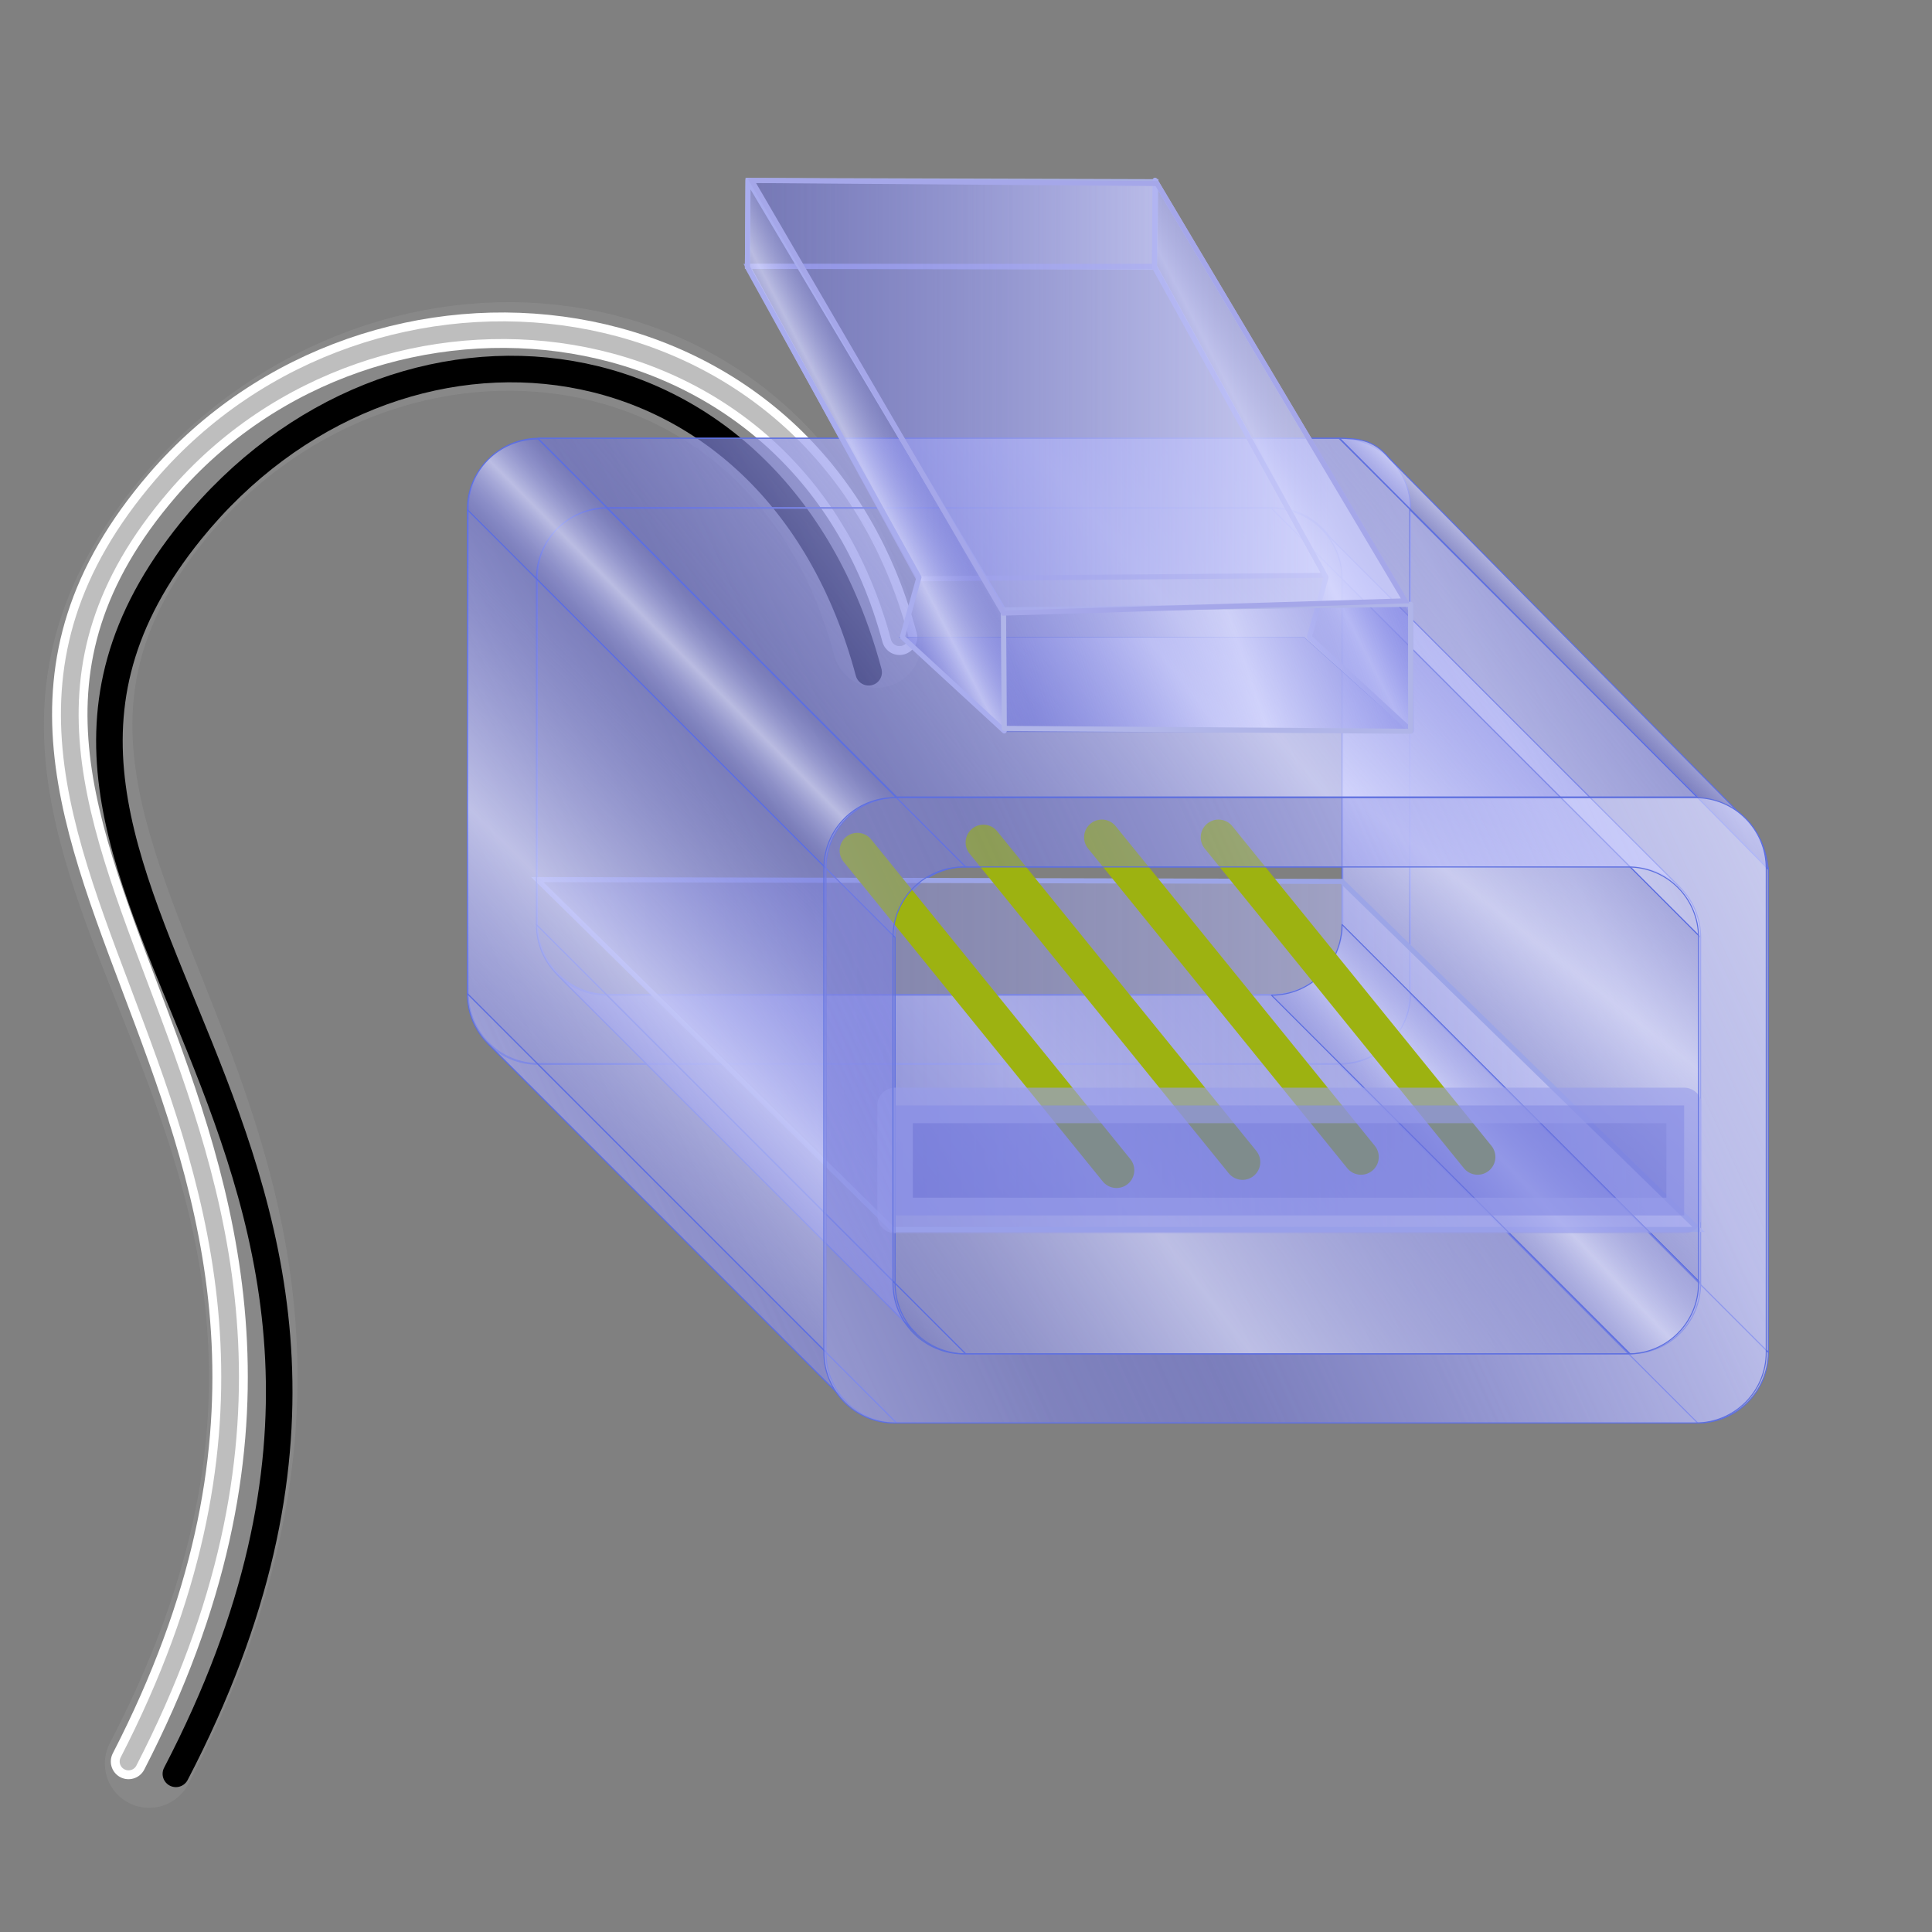 <?xml version="1.0" encoding="UTF-8" standalone="no"?>
<!-- Created with Inkscape (http://www.inkscape.org/) -->
<svg
   xmlns:dc="http://purl.org/dc/elements/1.1/"
   xmlns:cc="http://creativecommons.org/ns#"
   xmlns:rdf="http://www.w3.org/1999/02/22-rdf-syntax-ns#"
   xmlns:svg="http://www.w3.org/2000/svg"
   xmlns="http://www.w3.org/2000/svg"
   xmlns:xlink="http://www.w3.org/1999/xlink"
   xmlns:sodipodi="http://sodipodi.sourceforge.net/DTD/sodipodi-0.dtd"
   xmlns:inkscape="http://www.inkscape.org/namespaces/inkscape"
   id="svg2"
   sodipodi:version="0.32"
   inkscape:version="0.46"
   width="256"
   height="256"
   version="1.0"
   sodipodi:docbase="/home/dobey/Projects/gnome-icon-theme/scalable/devices"
   sodipodi:docname="gnome-dev-ethernet2.svg"
   inkscape:output_extension="org.inkscape.output.svg.inkscape">
  <rect width="100%" height="100%" fill="#808080" stroke="none"/>
  <sodipodi:namedview
     inkscape:window-height="1025"
     inkscape:window-width="1680"
     inkscape:pageshadow="2"
     inkscape:pageopacity="0.0"
     guidetolerance="10.0"
     gridtolerance="10.0"
     objecttolerance="10.0"
     borderopacity="1"
     bordercolor="#e8e8e8"
     pagecolor="#ffffff"
     id="base"
     showgrid="false"
     inkscape:showpageshadow="false"
     showborder="true"
     inkscape:grid-points="true"
     showguides="true"
     inkscape:guide-bbox="true"
     inkscape:zoom="1.75"
     inkscape:cx="20.432692"
     inkscape:cy="113.46154"
     inkscape:window-x="-5"
     inkscape:window-y="0"
     inkscape:current-layer="svg2"
     width="48px"
     height="48px"
     inkscape:guide-points="false"
     inkscape:object-nodes="false"
     inkscape:object-points="false"
     inkscape:object-paths="true"
     inkscape:grid-bbox="true">
    <inkscape:grid
       type="xygrid"
       id="grid4751"
       visible="true"
       enabled="true" />
    <inkscape:grid
       id="GridFromPre046Settings"
       type="xygrid"
       originx="0px"
       originy="0px"
       spacingx="0.5px"
       spacingy="0.5px"
       color="#0000ff"
       empcolor="#0000ff"
       opacity="0.2"
       empopacity="0.4"
       empspacing="2"
       visible="true"
       enabled="true" />
  </sodipodi:namedview>
  <defs
     id="defs5">
    <linearGradient
       id="linearGradient3924"
       inkscape:collect="always">
      <stop
         id="stop3926"
         offset="0"
         style="stop-color:#6d72dd;stop-opacity:0.603" />
      <stop
         id="stop3928"
         offset="1"
         style="stop-color:#d7d9ff;stop-opacity:0.854" />
    </linearGradient>
    <linearGradient
       id="linearGradient3342">
      <stop
         style="stop-color:#6d72dd;stop-opacity:0.338;"
         offset="0"
         id="stop3344" />
      <stop
         style="stop-color:#d7d9ff;stop-opacity:0.683;"
         offset="1"
         id="stop3346" />
    </linearGradient>
    <inkscape:perspective
       sodipodi:type="inkscape:persp3d"
       inkscape:vp_x="0 : 24 : 1"
       inkscape:vp_y="0 : 1000 : 0"
       inkscape:vp_z="48 : 24 : 1"
       inkscape:persp3d-origin="24 : 16 : 1"
       id="perspective117" />
    <linearGradient
       inkscape:collect="always"
       id="linearGradient7422">
      <stop
         style="stop-color:#edd400;stop-opacity:1;"
         offset="0"
         id="stop7424" />
      <stop
         style="stop-color:#edd400;stop-opacity:0;"
         offset="1"
         id="stop7426" />
    </linearGradient>
    <linearGradient
       id="linearGradient7340">
      <stop
         style="stop-color:#2e3436;stop-opacity:1;"
         offset="0"
         id="stop7342" />
      <stop
         style="stop-color:#555753;stop-opacity:1"
         offset="1"
         id="stop7344" />
    </linearGradient>
    <linearGradient
       id="linearGradient7277">
      <stop
         style="stop-color:#555753;stop-opacity:1"
         offset="0"
         id="stop7279" />
      <stop
         style="stop-color:#d3d7cf;stop-opacity:1"
         offset="1"
         id="stop7281" />
    </linearGradient>
    <linearGradient
       id="linearGradient7269">
      <stop
         id="stop7271"
         offset="0"
         style="stop-color:#ffffff;stop-opacity:1;" />
      <stop
         id="stop7273"
         offset="1"
         style="stop-color:#d3d7cf;stop-opacity:1" />
    </linearGradient>
    <linearGradient
       id="linearGradient7263">
      <stop
         id="stop7265"
         offset="0"
         style="stop-color:#adb0a8;stop-opacity:1;" />
      <stop
         id="stop7267"
         offset="1"
         style="stop-color:#ffffff;stop-opacity:1" />
    </linearGradient>
    <linearGradient
       id="linearGradient7257">
      <stop
         id="stop7259"
         offset="0"
         style="stop-color:#000000;stop-opacity:1" />
      <stop
         id="stop7261"
         offset="1"
         style="stop-color:#000000;stop-opacity:0;" />
    </linearGradient>
    <linearGradient
       id="linearGradient7245">
      <stop
         style="stop-color:#eeeeec;stop-opacity:1;"
         offset="0"
         id="stop7247" />
      <stop
         style="stop-color:#ffffff;stop-opacity:1;"
         offset="1"
         id="stop7249" />
    </linearGradient>
    <linearGradient
       id="linearGradient7237">
      <stop
         style="stop-color:#eeeeec;stop-opacity:1"
         offset="0"
         id="stop7239" />
      <stop
         style="stop-color:#babdb6;stop-opacity:1;"
         offset="1"
         id="stop7241" />
    </linearGradient>
    <linearGradient
       id="linearGradient7186">
      <stop
         style="stop-color:#888a85;stop-opacity:1;"
         offset="0"
         id="stop7188" />
      <stop
         style="stop-color:#ffffff;stop-opacity:1;"
         offset="1"
         id="stop7190" />
    </linearGradient>
    <linearGradient
       id="linearGradient6991">
      <stop
         style="stop-color:#d3d7cf;stop-opacity:1"
         offset="0"
         id="stop6993" />
      <stop
         style="stop-color:#ffffff;stop-opacity:1"
         offset="1"
         id="stop6995" />
    </linearGradient>
    <linearGradient
       inkscape:collect="always"
       xlink:href="#linearGradient7422"
       id="linearGradient7428"
       x1="30.312"
       y1="27.313"
       x2="30.312"
       y2="24.688"
       gradientUnits="userSpaceOnUse" />
    <linearGradient
       inkscape:collect="always"
       xlink:href="#linearGradient7422"
       id="linearGradient2555"
       gradientUnits="userSpaceOnUse"
       x1="30.312"
       y1="27.313"
       x2="30.312"
       y2="24.688" />
    <linearGradient
       inkscape:collect="always"
       xlink:href="#linearGradient3342"
       id="linearGradient3348"
       x1="95.796"
       y1="139.472"
       x2="220.494"
       y2="82.633"
       gradientUnits="userSpaceOnUse"
       spreadMethod="reflect" />
    <linearGradient
       inkscape:collect="always"
       xlink:href="#linearGradient3342"
       id="linearGradient3756"
       gradientUnits="userSpaceOnUse"
       spreadMethod="reflect"
       x1="95.796"
       y1="139.472"
       x2="220.494"
       y2="82.633" />
    <linearGradient
       inkscape:collect="always"
       xlink:href="#linearGradient3342"
       id="linearGradient3772"
       gradientUnits="userSpaceOnUse"
       spreadMethod="reflect"
       x1="95.796"
       y1="139.472"
       x2="220.494"
       y2="82.633" />
    <linearGradient
       inkscape:collect="always"
       xlink:href="#linearGradient3342"
       id="linearGradient3841"
       gradientUnits="userSpaceOnUse"
       spreadMethod="reflect"
       x1="95.796"
       y1="139.472"
       x2="220.494"
       y2="82.633" />
    <linearGradient
       inkscape:collect="always"
       xlink:href="#linearGradient3342"
       id="linearGradient4160"
       gradientUnits="userSpaceOnUse"
       spreadMethod="reflect"
       x1="57.393"
       y1="4.094"
       x2="138.919"
       y2="4.094" />
    <linearGradient
       inkscape:collect="always"
       xlink:href="#linearGradient3342"
       id="linearGradient4162"
       gradientUnits="userSpaceOnUse"
       gradientTransform="translate(-38.222,-33.778)"
       spreadMethod="reflect"
       x1="95.796"
       y1="139.472"
       x2="220.494"
       y2="82.633" />
    <linearGradient
       inkscape:collect="always"
       xlink:href="#linearGradient3342"
       id="linearGradient4164"
       gradientUnits="userSpaceOnUse"
       gradientTransform="translate(-38.044,-33.913)"
       spreadMethod="reflect"
       x1="95.796"
       y1="139.472"
       x2="220.494"
       y2="82.633" />
    <linearGradient
       inkscape:collect="always"
       xlink:href="#linearGradient3342"
       id="linearGradient4166"
       gradientUnits="userSpaceOnUse"
       gradientTransform="translate(-38.222,-33.778)"
       spreadMethod="reflect"
       x1="95.796"
       y1="139.472"
       x2="220.494"
       y2="82.633" />
    <linearGradient
       inkscape:collect="always"
       xlink:href="#linearGradient3342"
       id="linearGradient4168"
       gradientUnits="userSpaceOnUse"
       gradientTransform="translate(-38.222,-33.778)"
       spreadMethod="reflect"
       x1="95.796"
       y1="139.472"
       x2="220.494"
       y2="82.633" />
    <linearGradient
       inkscape:collect="always"
       xlink:href="#linearGradient3342"
       id="linearGradient4170"
       gradientUnits="userSpaceOnUse"
       gradientTransform="translate(-38.222,-33.778)"
       spreadMethod="reflect"
       x1="95.796"
       y1="139.472"
       x2="220.494"
       y2="82.633" />
    <linearGradient
       inkscape:collect="always"
       xlink:href="#linearGradient3342"
       id="linearGradient4172"
       gradientUnits="userSpaceOnUse"
       gradientTransform="translate(-38.222,-33.778)"
       spreadMethod="reflect"
       x1="95.796"
       y1="139.472"
       x2="220.494"
       y2="82.633" />
    <linearGradient
       inkscape:collect="always"
       xlink:href="#linearGradient3342"
       id="linearGradient4174"
       gradientUnits="userSpaceOnUse"
       gradientTransform="translate(-38.222,-33.778)"
       spreadMethod="reflect"
       x1="95.796"
       y1="139.472"
       x2="220.494"
       y2="82.633" />
    <linearGradient
       inkscape:collect="always"
       xlink:href="#linearGradient3342"
       id="linearGradient4176"
       gradientUnits="userSpaceOnUse"
       gradientTransform="translate(-38.222,-33.778)"
       spreadMethod="reflect"
       x1="95.796"
       y1="139.472"
       x2="220.494"
       y2="82.633" />
    <linearGradient
       inkscape:collect="always"
       xlink:href="#linearGradient3342"
       id="linearGradient4178"
       gradientUnits="userSpaceOnUse"
       gradientTransform="translate(-38.222,-33.778)"
       spreadMethod="reflect"
       x1="95.796"
       y1="139.472"
       x2="220.494"
       y2="82.633" />
    <linearGradient
       inkscape:collect="always"
       xlink:href="#linearGradient3342"
       id="linearGradient4180"
       gradientUnits="userSpaceOnUse"
       gradientTransform="translate(-38.222,-33.778)"
       spreadMethod="reflect"
       x1="240.228"
       y1="221.718"
       x2="265.199"
       y2="190.097" />
    <linearGradient
       inkscape:collect="always"
       xlink:href="#linearGradient3342"
       id="linearGradient4182"
       gradientUnits="userSpaceOnUse"
       gradientTransform="translate(-38.222,-33.778)"
       spreadMethod="reflect"
       x1="124.445"
       y1="260.65"
       x2="142.116"
       y2="245.066" />
    <linearGradient
       inkscape:collect="always"
       xlink:href="#linearGradient3342"
       id="linearGradient4184"
       gradientUnits="userSpaceOnUse"
       gradientTransform="translate(-38.222,-33.778)"
       spreadMethod="reflect"
       x1="95.796"
       y1="139.472"
       x2="220.494"
       y2="82.633" />
    <linearGradient
       inkscape:collect="always"
       xlink:href="#linearGradient3342"
       id="linearGradient4186"
       gradientUnits="userSpaceOnUse"
       gradientTransform="translate(-38.222,-33.778)"
       spreadMethod="reflect"
       x1="254.843"
       y1="207.241"
       x2="191.837"
       y2="255.722" />
    <linearGradient
       inkscape:collect="always"
       xlink:href="#linearGradient3342"
       id="linearGradient4188"
       gradientUnits="userSpaceOnUse"
       x1="15.969"
       y1="161.109"
       x2="245.9"
       y2="161.109" />
    <linearGradient
       inkscape:collect="always"
       xlink:href="#linearGradient3342"
       id="linearGradient4190"
       gradientUnits="userSpaceOnUse"
       gradientTransform="translate(-38.222,-33.778)"
       spreadMethod="reflect"
       x1="217.875"
       y1="218.326"
       x2="230.238"
       y2="206.718" />
    <linearGradient
       inkscape:collect="always"
       xlink:href="#linearGradient3342"
       id="linearGradient4192"
       gradientUnits="userSpaceOnUse"
       gradientTransform="translate(-38.222,-33.778)"
       spreadMethod="reflect"
       x1="95.796"
       y1="139.472"
       x2="220.494"
       y2="82.633" />
    <linearGradient
       inkscape:collect="always"
       xlink:href="#linearGradient3342"
       id="linearGradient4194"
       gradientUnits="userSpaceOnUse"
       gradientTransform="translate(-38.222,-33.913)"
       spreadMethod="reflect"
       x1="118.123"
       y1="153.009"
       x2="173.497"
       y2="106.705" />
    <linearGradient
       inkscape:collect="always"
       xlink:href="#linearGradient3342"
       id="linearGradient4196"
       gradientUnits="userSpaceOnUse"
       x1="57.463"
       y1="43.272"
       x2="172.244"
       y2="43.272" />
    <linearGradient
       inkscape:collect="always"
       xlink:href="#linearGradient3342"
       id="linearGradient4198"
       gradientUnits="userSpaceOnUse"
       gradientTransform="translate(-38.222,-33.778)"
       spreadMethod="reflect"
       x1="113.713"
       y1="139.036"
       x2="106.439"
       y2="146.252" />
    <linearGradient
       inkscape:collect="always"
       xlink:href="#linearGradient3342"
       id="linearGradient4200"
       gradientUnits="userSpaceOnUse"
       gradientTransform="translate(-38.222,-33.778)"
       spreadMethod="reflect"
       x1="56.591"
       y1="233.986"
       x2="89.532"
       y2="200.205" />
    <linearGradient
       inkscape:collect="always"
       xlink:href="#linearGradient3342"
       id="linearGradient4202"
       gradientUnits="userSpaceOnUse"
       gradientTransform="translate(-38.222,-33.778)"
       spreadMethod="reflect"
       x1="95.796"
       y1="139.472"
       x2="220.494"
       y2="82.633" />
    <linearGradient
       inkscape:collect="always"
       xlink:href="#linearGradient3924"
       id="linearGradient4204"
       gradientUnits="userSpaceOnUse"
       x1="208.611"
       y1="85.157"
       x2="215.794"
       y2="77.498" />
    <linearGradient
       inkscape:collect="always"
       xlink:href="#linearGradient3342"
       id="linearGradient4206"
       gradientUnits="userSpaceOnUse"
       gradientTransform="matrix(0.505,0,-0.21,0.264,77.01,64.371)"
       spreadMethod="reflect"
       x1="118.123"
       y1="153.009"
       x2="173.497"
       y2="106.705" />
    <linearGradient
       inkscape:collect="always"
       xlink:href="#linearGradient3342"
       id="linearGradient4208"
       gradientUnits="userSpaceOnUse"
       spreadMethod="reflect"
       x1="95.941"
       y1="60.027"
       x2="104.77"
       y2="55.477" />
    <linearGradient
       inkscape:collect="always"
       xlink:href="#linearGradient3342"
       id="linearGradient4210"
       gradientUnits="userSpaceOnUse"
       gradientTransform="translate(80.244,0)"
       spreadMethod="reflect"
       x1="95.941"
       y1="60.027"
       x2="104.77"
       y2="55.477" />
    <linearGradient
       inkscape:collect="always"
       xlink:href="#linearGradient3342"
       id="linearGradient4212"
       gradientUnits="userSpaceOnUse"
       spreadMethod="reflect"
       x1="114.836"
       y1="103.609"
       x2="155.627"
       y2="89.732" />
    <linearGradient
       inkscape:collect="always"
       xlink:href="#linearGradient3342"
       id="linearGradient4214"
       gradientUnits="userSpaceOnUse"
       gradientTransform="translate(0.753,-16.938)"
       x1="57.463"
       y1="43.272"
       x2="172.244"
       y2="43.272" />
    <linearGradient
       inkscape:collect="always"
       xlink:href="#linearGradient3342"
       id="linearGradient4216"
       gradientUnits="userSpaceOnUse"
       gradientTransform="translate(32.073,36.939)"
       spreadMethod="reflect"
       x1="95.796"
       y1="139.472"
       x2="220.494"
       y2="82.633" />
    <linearGradient
       gradientTransform="matrix(0.458,0,0,0.458,12.358,81.059)"
       y2="50.574"
       x2="215.891"
       y1="113.364"
       x1="155.814"
       spreadMethod="reflect"
       gradientUnits="userSpaceOnUse"
       id="linearGradient3403"
       xlink:href="#linearGradient3369"
       inkscape:collect="always" />
    <linearGradient
       y2="78.618"
       x2="-79.283"
       y1="145.672"
       x1="-81.182"
       gradientUnits="userSpaceOnUse"
       id="linearGradient3397"
       xlink:href="#linearGradient3387"
       inkscape:collect="always" />
    <linearGradient
       gradientUnits="userSpaceOnUse"
       y2="78.618"
       x2="-79.283"
       y1="145.672"
       x1="-81.182"
       id="linearGradient3393"
       xlink:href="#linearGradient3387"
       inkscape:collect="always" />
    <linearGradient
       spreadMethod="reflect"
       gradientUnits="userSpaceOnUse"
       y2="50.574"
       x2="215.891"
       y1="113.364"
       x1="155.814"
       id="linearGradient3375"
       xlink:href="#linearGradient3369"
       inkscape:collect="always" />
    <linearGradient
       y2="-7.475"
       x2="16.093"
       y1="-7.475"
       x1="13.515"
       spreadMethod="reflect"
       gradientUnits="userSpaceOnUse"
       id="linearGradient2595"
       xlink:href="#linearGradient3578"
       inkscape:collect="always" />
    <linearGradient
       y2="-7.475"
       x2="16.093"
       y1="-7.475"
       x1="13.515"
       spreadMethod="reflect"
       gradientUnits="userSpaceOnUse"
       id="linearGradient2593"
       xlink:href="#linearGradient3578"
       inkscape:collect="always" />
    <linearGradient
       y2="-7.475"
       x2="16.093"
       y1="-7.475"
       x1="13.515"
       spreadMethod="reflect"
       gradientUnits="userSpaceOnUse"
       id="linearGradient2591"
       xlink:href="#linearGradient3578"
       inkscape:collect="always" />
    <linearGradient
       y2="-7.475"
       x2="16.093"
       y1="-7.475"
       x1="13.515"
       spreadMethod="reflect"
       gradientUnits="userSpaceOnUse"
       id="linearGradient2589"
       xlink:href="#linearGradient3578"
       inkscape:collect="always" />
    <linearGradient
       y2="-7.475"
       x2="16.093"
       y1="-7.475"
       x1="13.515"
       spreadMethod="reflect"
       gradientUnits="userSpaceOnUse"
       id="linearGradient2587"
       xlink:href="#linearGradient3578"
       inkscape:collect="always" />
    <linearGradient
       y2="-7.475"
       x2="16.093"
       y1="-7.475"
       x1="13.515"
       spreadMethod="reflect"
       gradientUnits="userSpaceOnUse"
       id="linearGradient2585"
       xlink:href="#linearGradient3578"
       inkscape:collect="always" />
    <linearGradient
       y2="-7.475"
       x2="16.093"
       y1="-7.475"
       x1="13.515"
       spreadMethod="reflect"
       gradientUnits="userSpaceOnUse"
       id="linearGradient2583"
       xlink:href="#linearGradient3578"
       inkscape:collect="always" />
    <linearGradient
       y2="-7.475"
       x2="16.093"
       y1="-7.475"
       x1="13.515"
       spreadMethod="reflect"
       gradientUnits="userSpaceOnUse"
       id="linearGradient2581"
       xlink:href="#linearGradient3578"
       inkscape:collect="always" />
    <linearGradient
       y2="-7.475"
       x2="16.093"
       y1="-7.475"
       x1="13.515"
       spreadMethod="reflect"
       gradientUnits="userSpaceOnUse"
       id="linearGradient2579"
       xlink:href="#linearGradient3578"
       inkscape:collect="always" />
    <linearGradient
       y2="-7.475"
       x2="16.093"
       y1="-7.475"
       x1="13.515"
       spreadMethod="reflect"
       gradientUnits="userSpaceOnUse"
       id="linearGradient2577"
       xlink:href="#linearGradient3578"
       inkscape:collect="always" />
    <linearGradient
       y2="-7.475"
       x2="16.093"
       y1="-7.475"
       x1="13.515"
       spreadMethod="reflect"
       gradientUnits="userSpaceOnUse"
       id="linearGradient2575"
       xlink:href="#linearGradient3578"
       inkscape:collect="always" />
    <linearGradient
       y2="-7.475"
       x2="16.093"
       y1="-7.475"
       x1="13.515"
       spreadMethod="reflect"
       gradientUnits="userSpaceOnUse"
       id="linearGradient2573"
       xlink:href="#linearGradient3578"
       inkscape:collect="always" />
    <linearGradient
       y2="-7.475"
       x2="16.093"
       y1="-7.475"
       x1="13.515"
       spreadMethod="reflect"
       gradientUnits="userSpaceOnUse"
       id="linearGradient2571"
       xlink:href="#linearGradient3578"
       inkscape:collect="always" />
    <linearGradient
       y2="-7.475"
       x2="16.093"
       y1="-7.475"
       x1="13.515"
       spreadMethod="reflect"
       gradientUnits="userSpaceOnUse"
       id="linearGradient2569"
       xlink:href="#linearGradient3578"
       inkscape:collect="always" />
    <linearGradient
       y2="-7.475"
       x2="16.093"
       y1="-7.475"
       x1="13.515"
       spreadMethod="reflect"
       gradientUnits="userSpaceOnUse"
       id="linearGradient2567"
       xlink:href="#linearGradient3578"
       inkscape:collect="always" />
    <linearGradient
       y2="-7.475"
       x2="16.093"
       y1="-7.475"
       x1="13.515"
       spreadMethod="reflect"
       gradientUnits="userSpaceOnUse"
       id="linearGradient2565"
       xlink:href="#linearGradient3578"
       inkscape:collect="always" />
    <linearGradient
       y2="-7.475"
       x2="16.093"
       y1="-7.475"
       x1="13.515"
       spreadMethod="reflect"
       gradientUnits="userSpaceOnUse"
       id="linearGradient2563"
       xlink:href="#linearGradient3578"
       inkscape:collect="always" />
    <linearGradient
       y2="-7.475"
       x2="16.093"
       y1="-7.475"
       x1="13.515"
       spreadMethod="reflect"
       gradientUnits="userSpaceOnUse"
       id="linearGradient2561"
       xlink:href="#linearGradient3578"
       inkscape:collect="always" />
    <linearGradient
       y2="-7.475"
       x2="16.093"
       y1="-7.475"
       x1="13.515"
       spreadMethod="reflect"
       gradientUnits="userSpaceOnUse"
       id="linearGradient2559"
       xlink:href="#linearGradient3578"
       inkscape:collect="always" />
    <linearGradient
       y2="-7.475"
       x2="16.093"
       y1="-7.475"
       x1="13.515"
       spreadMethod="reflect"
       gradientUnits="userSpaceOnUse"
       id="linearGradient2557"
       xlink:href="#linearGradient3578"
       inkscape:collect="always" />
    <linearGradient
       y2="-7.475"
       x2="16.093"
       y1="-7.475"
       x1="13.515"
       spreadMethod="reflect"
       gradientUnits="userSpaceOnUse"
       id="linearGradient4647"
       xlink:href="#linearGradient3578"
       inkscape:collect="always" />
    <linearGradient
       y2="-7.475"
       x2="16.093"
       y1="-7.475"
       x1="13.515"
       spreadMethod="reflect"
       gradientUnits="userSpaceOnUse"
       id="linearGradient2553"
       xlink:href="#linearGradient3578"
       inkscape:collect="always" />
    <linearGradient
       y2="-7.475"
       x2="16.093"
       y1="-7.475"
       x1="13.515"
       spreadMethod="reflect"
       gradientUnits="userSpaceOnUse"
       id="linearGradient2551"
       xlink:href="#linearGradient3578"
       inkscape:collect="always" />
    <linearGradient
       y2="-7.475"
       x2="16.093"
       y1="-2.21"
       x1="15.65"
       spreadMethod="reflect"
       gradientUnits="userSpaceOnUse"
       id="linearGradient3610"
       xlink:href="#linearGradient3578"
       inkscape:collect="always" />
    <linearGradient
       y2="-7.475"
       x2="16.093"
       y1="-6.409"
       x1="10.621"
       spreadMethod="reflect"
       gradientUnits="userSpaceOnUse"
       id="linearGradient3608"
       xlink:href="#linearGradient3578"
       inkscape:collect="always" />
    <linearGradient
       y2="-1.513"
       x2="9.718"
       y1="-5.887"
       x1="11.187"
       spreadMethod="reflect"
       gradientUnits="userSpaceOnUse"
       id="linearGradient3606"
       xlink:href="#linearGradient3578"
       inkscape:collect="always" />
    <linearGradient
       y2="-4.516"
       x2="12.916"
       y1="-3.754"
       x1="7.771"
       spreadMethod="reflect"
       gradientUnits="userSpaceOnUse"
       id="linearGradient3604"
       xlink:href="#linearGradient3578"
       inkscape:collect="always" />
    <linearGradient
       y2="-3.733"
       x2="14.94"
       y1="-2.275"
       x1="17.083"
       spreadMethod="reflect"
       gradientUnits="userSpaceOnUse"
       id="linearGradient3602"
       xlink:href="#linearGradient3578"
       inkscape:collect="always" />
    <linearGradient
       y2="-1.992"
       x2="17.377"
       y1="-6.256"
       x1="15.582"
       spreadMethod="reflect"
       gradientUnits="userSpaceOnUse"
       id="linearGradient3600"
       xlink:href="#linearGradient3578"
       inkscape:collect="always" />
    <linearGradient
       y2="-7.475"
       x2="16.093"
       y1="-10.978"
       x1="16.691"
       spreadMethod="reflect"
       gradientUnits="userSpaceOnUse"
       id="linearGradient3598"
       xlink:href="#linearGradient3578"
       inkscape:collect="always" />
    <linearGradient
       y2="-11.199"
       x2="11.132"
       y1="-11.391"
       x1="16.387"
       spreadMethod="reflect"
       gradientUnits="userSpaceOnUse"
       id="linearGradient3596"
       xlink:href="#linearGradient3578"
       inkscape:collect="always" />
    <linearGradient
       y2="-2.688"
       x2="8.696"
       y1="-11.587"
       x1="12.035"
       spreadMethod="reflect"
       gradientUnits="userSpaceOnUse"
       id="linearGradient3594"
       xlink:href="#linearGradient3578"
       inkscape:collect="always" />
    <linearGradient
       y2="-5.778"
       x2="11.372"
       y1="-10.151"
       x1="12.906"
       spreadMethod="reflect"
       gradientUnits="userSpaceOnUse"
       id="linearGradient3592"
       xlink:href="#linearGradient3578"
       inkscape:collect="always" />
    <linearGradient
       y2="-6.953"
       x2="17.747"
       y1="-5.908"
       x1="16.387"
       spreadMethod="reflect"
       gradientUnits="userSpaceOnUse"
       id="linearGradient3590"
       xlink:href="#linearGradient3578"
       inkscape:collect="always" />
    <linearGradient
       y2="-8.019"
       x2="17.075"
       y1="-7.475"
       x1="13.515"
       spreadMethod="reflect"
       gradientUnits="userSpaceOnUse"
       id="linearGradient3588"
       xlink:href="#linearGradient3578"
       inkscape:collect="always" />
    <linearGradient
       y2="-6.583"
       x2="18.617"
       y1="-5.212"
       x1="16.909"
       spreadMethod="reflect"
       gradientUnits="userSpaceOnUse"
       id="linearGradient3586"
       xlink:href="#linearGradient3578"
       inkscape:collect="always" />
    <linearGradient
       spreadMethod="reflect"
       gradientUnits="userSpaceOnUse"
       y2="-7.475"
       x2="16.093"
       y1="-7.475"
       x1="13.515"
       id="linearGradient3584"
       xlink:href="#linearGradient3578"
       inkscape:collect="always" />
    <inkscape:perspective
       sodipodi:type="inkscape:persp3d"
       inkscape:vp_x="0 : 128 : 1"
       inkscape:vp_y="0 : 1000 : 0"
       inkscape:vp_z="256 : 128 : 1"
       inkscape:persp3d-origin="128 : 85.333333 : 1"
       id="perspective2503" />
    <linearGradient
       id="linearGradient3578">
      <stop
         id="stop3580"
         offset="0"
         style="stop-color:#000000;stop-opacity:1;" />
      <stop
         id="stop3582"
         offset="1"
         style="stop-color:#fffcfc;stop-opacity:1;" />
    </linearGradient>
    <linearGradient
       id="linearGradient3369"
       inkscape:collect="always">
      <stop
         id="stop3371"
         offset="0"
         style="stop-color:#6465df;stop-opacity:1" />
      <stop
         id="stop3373"
         offset="1"
         style="stop-color:#ffffff;stop-opacity:1" />
    </linearGradient>
    <linearGradient
       id="linearGradient3387"
       inkscape:collect="always">
      <stop
         id="stop3389"
         offset="0"
         style="stop-color:#000000;stop-opacity:1;" />
      <stop
         id="stop3391"
         offset="1"
         style="stop-color:#ffffff;stop-opacity:1" />
    </linearGradient>
    <linearGradient
       inkscape:collect="always"
       xlink:href="#linearGradient7422"
       id="linearGradient4715"
       gradientUnits="userSpaceOnUse"
       x1="30.312"
       y1="27.313"
       x2="30.312"
       y2="24.688" />
  </defs>
  <g
     id="g4117"
     transform="matrix(1.173,0,0,1.173,-43.232,-48.979)">
    <g
       transform="translate(72.931,14.778)"
       id="g4111">
      <path
         style="fill:none;fill-rule:evenodd;stroke:#888888;stroke-width:10;stroke-linecap:round;stroke-linejoin:round;stroke-miterlimit:4;stroke-dasharray:none;stroke-opacity:1"
         d="M 62.981,99.663 C 52.259,59.62 6.246,56.371 -16.827,84.846 C -49.809,125.551 18.59,153.596 -19.231,226.192"
         id="path4103"
         sodipodi:nodetypes="csc" />
      <path
         sodipodi:nodetypes="csc"
         id="path4105"
         d="M 62.05,102.92 C 51.328,62.876 8.572,58.464 -14.501,86.94 C -47.483,127.645 21.613,154.759 -16.207,227.355"
         style="fill:none;fill-rule:evenodd;stroke:#000000;stroke-width:3;stroke-linecap:round;stroke-linejoin:round;stroke-miterlimit:4;stroke-dasharray:none;stroke-opacity:1" />
      <path
         sodipodi:nodetypes="csc"
         id="path4107"
         d="M 65.539,98.966 C 54.817,58.922 6.115,54.014 -17.757,81.822 C -53.107,123.001 15.8,153.456 -21.557,225.96"
         style="fill:none;fill-rule:evenodd;stroke:#ffffff;stroke-width:4;stroke-linecap:round;stroke-linejoin:round;stroke-miterlimit:4;stroke-dasharray:none;stroke-opacity:1" />
      <path
         style="fill:none;fill-rule:evenodd;stroke:#bebebe;stroke-width:2;stroke-linecap:round;stroke-linejoin:round;stroke-miterlimit:4;stroke-dasharray:none;stroke-opacity:1"
         d="M 65.539,98.966 C 54.817,58.922 6.115,54.014 -17.757,81.822 C -53.107,123.001 15.8,153.456 -21.557,225.96"
         id="path4109"
         sodipodi:nodetypes="csc" />
    </g>
    <g
       transform="matrix(0.573,0,0,0.573,88.115,64.694)"
       id="g4008">
      <path
         style="fill:url(#linearGradient4160);fill-opacity:1;fill-rule:evenodd;stroke:#a9b0e4;stroke-width:1px;stroke-linecap:butt;stroke-linejoin:miter;stroke-opacity:1"
         d="M 58.007,-4.458 L 57.893,12.482 L 138.136,12.647 L 138.419,-4.216 L 58.007,-4.458 z"
         id="path3958" />
      <path
         id="path3642"
         d="M 174.51,169.787 C 182.225,169.787 188.448,163.564 188.448,155.85 L 259.159,226.56 C 259.159,234.275 252.936,240.498 245.221,240.498 L 174.51,169.787 z"
         style="fill:url(#linearGradient4162);fill-opacity:1;stroke:#5d6fdf;stroke-width:0.2;stroke-linecap:round;stroke-linejoin:round;stroke-miterlimit:4;stroke-dasharray:none;stroke-dashoffset:0;stroke-opacity:1" />
      <path
         style="fill:url(#linearGradient4164);fill-opacity:1;stroke:#5d6fdf;stroke-width:0.2;stroke-linecap:round;stroke-linejoin:round;stroke-miterlimit:4;stroke-dasharray:none;stroke-dashoffset:0;stroke-opacity:1"
         d="M 16.782,46.371 C 9.067,46.371 2.844,52.594 2.844,60.309 L 2.844,155.715 C 2.844,163.43 9.067,169.652 16.782,169.652 L 174.688,169.652 C 182.403,169.652 188.626,163.43 188.626,155.715 L 188.626,60.309 C 188.626,52.594 182.403,46.371 174.688,46.371 L 16.782,46.371 z M 30.407,60.027 L 161.376,60.027 C 169.091,60.027 175.282,66.219 175.282,73.934 L 175.282,142.09 C 175.282,149.805 169.091,156.027 161.376,156.027 L 30.407,156.027 C 22.692,156.027 16.469,149.805 16.469,142.09 L 16.469,73.934 C 16.469,66.219 22.692,60.027 30.407,60.027 z"
         id="path3799" />
      <path
         id="path3668"
         d="M 16.292,74.068 C 16.292,66.353 22.514,60.162 30.229,60.162 L 100.94,130.873 C 93.225,130.873 87.002,137.064 87.002,144.779 L 16.292,74.068 z"
         style="fill:url(#linearGradient4166);fill-opacity:1;stroke:#5d6fdf;stroke-width:0.2;stroke-linecap:round;stroke-linejoin:round;stroke-miterlimit:4;stroke-dasharray:none;stroke-dashoffset:0;stroke-opacity:1" />
      <path
         id="path3638"
         d="M 6.742,165.711 C 9.262,168.231 12.747,169.787 16.604,169.787 L 87.315,240.498 C 83.457,240.498 79.973,238.942 77.453,236.422 L 6.742,165.711 z"
         style="fill:url(#linearGradient4168);fill-opacity:1;stroke:#5d6fdf;stroke-width:0.2;stroke-linecap:round;stroke-linejoin:round;stroke-miterlimit:4;stroke-dasharray:none;stroke-dashoffset:0;stroke-opacity:1" />
      <path
         id="path3640"
         d="M 16.604,169.787 L 174.51,169.787 L 245.221,240.498 L 87.315,240.498 L 16.604,169.787 z"
         style="fill:url(#linearGradient4170);fill-opacity:1;stroke:#5d6fdf;stroke-width:0.2;stroke-linecap:round;stroke-linejoin:round;stroke-miterlimit:4;stroke-dasharray:none;stroke-dashoffset:0;stroke-opacity:1" />
      <path
         id="path3644"
         d="M 188.448,155.85 L 188.448,60.443 L 259.159,131.154 L 259.159,226.56 L 188.448,155.85 z"
         style="fill:url(#linearGradient4172);fill-opacity:1;stroke:#5d6fdf;stroke-width:0.2;stroke-linecap:round;stroke-linejoin:round;stroke-miterlimit:4;stroke-dasharray:none;stroke-dashoffset:0;stroke-opacity:1" />
      <path
         id="path3650"
         d="M 30.229,60.162 L 161.198,60.162 L 231.909,130.873 L 100.94,130.873 L 30.229,60.162 z"
         style="fill:url(#linearGradient4174);fill-opacity:1;stroke:#5d6fdf;stroke-width:0.2;stroke-linecap:round;stroke-linejoin:round;stroke-miterlimit:4;stroke-dasharray:none;stroke-dashoffset:0;stroke-opacity:1" />
      <path
         id="path3652"
         d="M 161.198,60.162 C 165.055,60.162 168.532,61.71 171.044,64.222 L 241.755,134.933 C 239.243,132.421 235.766,130.873 231.909,130.873 L 161.198,60.162 z"
         style="fill:url(#linearGradient4176);fill-opacity:1;stroke:#5d6fdf;stroke-width:0.2;stroke-linecap:round;stroke-linejoin:round;stroke-miterlimit:4;stroke-dasharray:none;stroke-dashoffset:0;stroke-opacity:1" />
      <path
         id="path3654"
         d="M 171.044,64.222 C 173.556,66.734 175.104,70.211 175.104,74.068 L 245.815,144.779 C 245.815,140.921 244.267,137.445 241.755,134.933 L 171.044,64.222 z"
         style="fill:url(#linearGradient4178);fill-opacity:1;stroke:#5d6fdf;stroke-width:0.2;stroke-linecap:round;stroke-linejoin:round;stroke-miterlimit:4;stroke-dasharray:none;stroke-dashoffset:0;stroke-opacity:1" />
      <path
         id="path3656"
         d="M 175.104,74.068 L 175.104,142.225 L 245.815,212.935 L 245.815,144.779 L 175.104,74.068 z"
         style="fill:url(#linearGradient4180);fill-opacity:1;stroke:#5d6fdf;stroke-width:0.2;stroke-linecap:round;stroke-linejoin:round;stroke-miterlimit:4;stroke-dasharray:none;stroke-dashoffset:0;stroke-opacity:1" />
      <path
         id="path3662"
         d="M 30.229,156.162 C 26.372,156.162 22.887,154.606 20.367,152.086 L 91.078,222.797 C 93.598,225.317 97.082,226.873 100.94,226.873 L 30.229,156.162 z"
         style="fill:url(#linearGradient4182);fill-opacity:1;stroke:#5d6fdf;stroke-width:0.2;stroke-linecap:round;stroke-linejoin:round;stroke-miterlimit:4;stroke-dasharray:none;stroke-dashoffset:0;stroke-opacity:1" />
      <path
         id="path3664"
         d="M 20.367,152.086 C 17.847,149.566 16.292,146.082 16.292,142.225 L 87.002,212.935 C 87.002,216.793 88.558,220.277 91.078,222.797 L 20.367,152.086 z"
         style="fill:url(#linearGradient4184);fill-opacity:1;stroke:#5d6fdf;stroke-width:0.2;stroke-linecap:round;stroke-linejoin:round;stroke-miterlimit:4;stroke-dasharray:none;stroke-dashoffset:0;stroke-opacity:1" />
      <path
         id="path3660"
         d="M 161.198,156.162 L 30.229,156.162 L 100.94,226.873 L 231.909,226.873 L 161.198,156.162 z"
         style="fill:url(#linearGradient4186);fill-opacity:1;stroke:#5d6fdf;stroke-width:0.2;stroke-linecap:round;stroke-linejoin:round;stroke-miterlimit:4;stroke-dasharray:none;stroke-dashoffset:0;stroke-opacity:1" />
      <path
         style="fill:url(#linearGradient4188);fill-opacity:1;fill-rule:evenodd;stroke:#9ca5e7;stroke-width:1px;stroke-linecap:butt;stroke-linejoin:miter;stroke-opacity:1"
         d="M 86.587,202.35 L 16.469,133.372 L 175.104,133.737 L 245.4,202.35 L 86.587,202.35 z"
         id="path3982"
         sodipodi:nodetypes="ccccc" />
      <path
         id="path3658"
         d="M 175.104,142.225 C 175.104,149.939 168.913,156.162 161.198,156.162 L 231.909,226.873 C 239.624,226.873 245.815,220.65 245.815,212.935 L 175.104,142.225 z"
         style="fill:url(#linearGradient4190);fill-opacity:1;stroke:#5d6fdf;stroke-width:0.2;stroke-linecap:round;stroke-linejoin:round;stroke-miterlimit:4;stroke-dasharray:none;stroke-dashoffset:0;stroke-opacity:1" />
      <g
         id="g4000"
         transform="translate(9.124,-5.839)">
        <path
           id="path3992"
           d="M 121.535,196.513 L 70.447,133.496"
           style="fill:none;fill-rule:evenodd;stroke:#9db211;stroke-width:7;stroke-linecap:round;stroke-linejoin:miter;stroke-miterlimit:4;stroke-dasharray:none;stroke-opacity:1" />
        <path
           style="fill:none;fill-rule:evenodd;stroke:#9db211;stroke-width:7;stroke-linecap:round;stroke-linejoin:miter;stroke-miterlimit:4;stroke-dasharray:none;stroke-opacity:1"
           d="M 146.372,194.905 L 95.283,131.888"
           id="path3994" />
        <path
           id="path3996"
           d="M 169.73,193.896 L 118.641,130.879"
           style="fill:none;fill-rule:evenodd;stroke:#9db211;stroke-width:7;stroke-linecap:round;stroke-linejoin:miter;stroke-miterlimit:4;stroke-dasharray:none;stroke-opacity:1" />
        <path
           style="fill:none;fill-rule:evenodd;stroke:#9db211;stroke-width:7;stroke-linecap:round;stroke-linejoin:miter;stroke-miterlimit:4;stroke-dasharray:none;stroke-opacity:1"
           d="M 192.722,193.896 L 141.634,130.879"
           id="path3998" />
      </g>
      <path
         id="path3666"
         d="M 16.292,142.225 L 16.292,74.068 L 87.002,144.779 L 87.002,212.935 L 16.292,142.225 z"
         style="fill:url(#linearGradient4192);fill-opacity:1;stroke:#5d6fdf;stroke-width:0.2;stroke-linecap:round;stroke-linejoin:round;stroke-miterlimit:4;stroke-dasharray:none;stroke-dashoffset:0;stroke-opacity:1" />
      <path
         id="path3648"
         d="M 174.51,46.371 L 16.604,46.371 L 87.315,117.082 L 245.221,117.082 L 174.51,46.371 z"
         style="fill:url(#linearGradient4194);fill-opacity:1;stroke:#5d6fdf;stroke-width:0.2;stroke-linecap:round;stroke-linejoin:round;stroke-miterlimit:4;stroke-dasharray:none;stroke-dashoffset:0;stroke-opacity:1" />
      <path
         style="fill:url(#linearGradient4196);fill-opacity:1;fill-rule:evenodd;stroke:#a5a7e9;stroke-width:1px;stroke-linecap:butt;stroke-linejoin:miter;stroke-opacity:1"
         d="M 57.963,12.482 L 138.137,12.479 L 171.744,73.391 L 91.633,74.065 L 57.963,12.482 z"
         id="path3968" />
      <path
         id="path3632"
         d="M 16.604,46.506 C 8.889,46.506 2.667,52.728 2.667,60.443 L 73.377,131.154 C 73.377,123.439 79.6,117.216 87.315,117.216 L 16.604,46.506 z"
         style="fill:url(#linearGradient4198);fill-opacity:1;stroke:#5d6fdf;stroke-width:0.2;stroke-linecap:round;stroke-linejoin:round;stroke-miterlimit:4;stroke-dasharray:none;stroke-dashoffset:0;stroke-opacity:1" />
      <path
         id="path3634"
         d="M 2.667,60.443 L 2.667,155.85 L 73.377,226.56 L 73.377,131.154 L 2.667,60.443 z"
         style="fill:url(#linearGradient4200);fill-opacity:1;stroke:#5d6fdf;stroke-width:0.2;stroke-linecap:round;stroke-linejoin:round;stroke-miterlimit:4;stroke-dasharray:none;stroke-dashoffset:0;stroke-opacity:1" />
      <path
         id="path3636"
         d="M 2.667,155.85 C 2.667,159.707 4.222,163.191 6.742,165.711 L 77.453,236.422 C 74.933,233.902 73.377,230.418 73.377,226.56 L 2.667,155.85 z"
         style="fill:url(#linearGradient4202);fill-opacity:1;stroke:#5d6fdf;stroke-width:0.2;stroke-linecap:round;stroke-linejoin:round;stroke-miterlimit:4;stroke-dasharray:none;stroke-dashoffset:0;stroke-opacity:1" />
      <path
         style="fill:url(#linearGradient4204);fill-opacity:1;fill-rule:evenodd;stroke:#5d6fdf;stroke-width:0.2;stroke-linecap:butt;stroke-linejoin:miter;stroke-miterlimit:4;stroke-dasharray:none;stroke-opacity:1"
         d="M 174.646,46.371 L 245.731,117.726 L 259.159,131.369 C 258.701,127.323 257.32,123.431 253.171,120 L 184.496,50.393 C 181.213,46.374 177.929,46.466 174.646,46.371 z"
         id="path3900"
         sodipodi:nodetypes="cccccc" />
      <path
         style="fill:url(#linearGradient4206);fill-opacity:1;stroke:#5d6fdf;stroke-width:0.073;stroke-linecap:round;stroke-linejoin:round;stroke-miterlimit:4;stroke-dasharray:none;stroke-dashoffset:0;stroke-opacity:1"
         d="M 167.585,85.562 L 87.841,85.562 L 108.704,104.226 L 188.448,104.226 L 167.585,85.562 z"
         id="path3930" />
      <path
         style="fill:url(#linearGradient4208);fill-opacity:1;fill-rule:evenodd;stroke:#a9adee;stroke-width:1px;stroke-linecap:butt;stroke-linejoin:round;stroke-opacity:1"
         d="M 108.522,104.063 L 108.382,80.199 L 58.007,-4.498 L 57.892,12.647 L 91.714,73.775 L 88.429,85.562 L 108.522,104.063 z"
         id="path3934"
         sodipodi:nodetypes="ccccccc" />
      <path
         sodipodi:nodetypes="ccccccc"
         id="path3944"
         d="M 188.766,104.063 L 188.626,80.199 L 138.251,-4.498 L 138.136,12.647 L 171.957,73.775 L 168.673,85.562 L 188.766,104.063 z"
         style="fill:url(#linearGradient4210);fill-opacity:1;fill-rule:evenodd;stroke:#a9adee;stroke-width:1px;stroke-linecap:butt;stroke-linejoin:round;stroke-opacity:1" />
      <path
         style="fill:url(#linearGradient4212);fill-opacity:1;fill-rule:evenodd;stroke:#b0b5e8;stroke-width:1px;stroke-linecap:butt;stroke-linejoin:round;stroke-opacity:1"
         d="M 108.382,80.199 L 108.519,103.564 L 188.626,104.129 L 188.626,79.099 L 108.382,80.199 z"
         id="path3948" />
      <path
         id="path3978"
         d="M 58.717,-4.456 L 138.634,-3.855 L 187.57,78.425 L 108.386,80.84 L 58.717,-4.456 z"
         style="fill:url(#linearGradient4214);fill-opacity:1;fill-rule:evenodd;stroke:#a5a7e9;stroke-width:1px;stroke-linecap:butt;stroke-linejoin:miter;stroke-opacity:1"
         sodipodi:nodetypes="ccccc" />
      <rect
         style="opacity:1;fill:#6d72dd;fill-opacity:0.603;stroke:#989de9;stroke-width:7;stroke-linecap:round;stroke-linejoin:round;stroke-miterlimit:4;stroke-dasharray:none;stroke-dashoffset:0;stroke-opacity:0.608"
         id="rect4006"
         width="155.56"
         height="21.683"
         x="87.002"
         y="177.898" />
      <path
         id="rect2567"
         d="M 86.9,117.222 C 79.185,117.222 72.962,123.445 72.962,131.16 L 72.962,226.566 C 72.962,234.281 79.185,240.504 86.9,240.504 L 244.806,240.504 C 252.521,240.504 258.743,234.281 258.743,226.566 L 258.743,131.16 C 258.743,123.445 252.521,117.222 244.806,117.222 L 86.9,117.222 z M 100.525,130.879 L 231.493,130.879 C 239.208,130.879 245.4,137.07 245.4,144.785 L 245.4,212.941 C 245.4,220.656 239.208,226.879 231.493,226.879 L 100.525,226.879 C 92.81,226.879 86.587,220.656 86.587,212.941 L 86.587,144.785 C 86.587,137.07 92.81,130.879 100.525,130.879 z"
         style="fill:url(#linearGradient4216);fill-opacity:1;stroke:#5d6fdf;stroke-width:0.2;stroke-linecap:round;stroke-linejoin:round;stroke-miterlimit:4;stroke-dasharray:none;stroke-dashoffset:0;stroke-opacity:1" />
    </g>
  </g>
  <g
     inkscape:label="1. réteg"
     id="layer1"
     transform="translate(1.172,-1.097)">
    <g
       id="g2637">
      <g
         id="g3612"
         transform="translate(-2.572,0)">
        <g
           id="g2650"
           style="font-size:12px;font-style:normal;font-weight:normal;fill:url(#linearGradient3584);fill-opacity:1;stroke:none;stroke-width:1px;stroke-linecap:butt;stroke-linejoin:miter;stroke-opacity:1;font-family:Bitstream Vera Sans">
          <path
             style="fill:url(#linearGradient2551);fill-opacity:1"
             id="path2652"
             d="M 16.188,-12.219 L 12.094,-12.188 L 12.801,-11.48 L 16.895,-11.512 L 16.188,-12.219 z" />
          <path
             style="fill:url(#linearGradient2553);fill-opacity:1"
             id="path2654"
             d="M 12.094,-12.188 L 8.75,-3.438 L 9.457,-2.73 L 12.801,-11.48 L 12.094,-12.188 z" />
          <path
             style="fill:url(#linearGradient4715);fill-opacity:1"
             id="path2662"
             d="M 14.75,-5.688 L 15.531,-3.469 L 16.238,-2.762 L 15.457,-4.98 L 14.75,-5.688 z" />
          <path
             style="fill:url(#linearGradient2557);fill-opacity:1"
             id="path2664"
             d="M 15.531,-3.469 L 15.531,-3.438 L 16.238,-2.73 L 16.238,-2.762 L 15.531,-3.469 z" />
          <path
             style="fill:url(#linearGradient2559);fill-opacity:1"
             id="path2672"
             d="M 17.92,-11.52 C 17.479,-11.961 16.896,-12.234 16.188,-12.219 L 16.895,-11.512 C 17.604,-11.527 18.186,-11.254 18.627,-10.812 L 17.92,-11.52 z" />
          <path
             style="fill:url(#linearGradient3598);fill-opacity:1"
             id="path2674"
             d="M 16.219,-11.969 C 16.818,-11.966 17.317,-11.726 17.7,-11.343 L 18.407,-10.636 C 18.024,-11.019 17.525,-11.259 16.926,-11.262 L 16.219,-11.969 z" />
          <path
             style="fill:url(#linearGradient2561);fill-opacity:1"
             id="path2676"
             d="M 17.7,-11.343 C 19.262,-9.781 18.899,-5.843 15.594,-5.906 L 16.301,-5.199 C 19.606,-5.136 19.969,-9.074 18.407,-10.636 L 17.7,-11.343 z" />
          <path
             style="fill:url(#linearGradient2563);fill-opacity:1"
             id="path2678"
             d="M 15.594,-5.906 L 16.375,-3.719 L 17.082,-3.012 L 16.301,-5.199 L 15.594,-5.906 z" />
          <path
             style="fill:url(#linearGradient2565);fill-opacity:1"
             id="path2680"
             d="M 16.375,-3.719 L 15.719,-3.719 L 16.426,-3.012 L 17.082,-3.012 L 16.375,-3.719 z" />
          <path
             style="fill:url(#linearGradient2567);fill-opacity:1"
             id="path2684"
             d="M 14.875,-5.969 L 10.562,-5.969 L 11.27,-5.262 L 15.582,-5.262 L 14.875,-5.969 z" />
          <path
             style="fill:url(#linearGradient2569);fill-opacity:1"
             id="path2686"
             d="M 10.562,-5.969 L 9.75,-3.75 L 10.457,-3.043 L 11.27,-5.262 L 10.562,-5.969 z" />
          <path
             style="fill:url(#linearGradient3594);fill-opacity:1"
             id="path2690"
             d="M 9.188,-3.75 L 12.281,-11.906 L 12.988,-11.199 L 9.895,-3.043 L 9.188,-3.75 z" />
          <path
             style="fill:url(#linearGradient3608);fill-opacity:1"
             id="path2660"
             d="M 10.812,-5.688 L 14.75,-5.688 L 15.457,-4.98 L 11.52,-4.98 L 10.812,-5.688 z" />
          <path
             style="fill:url(#linearGradient3610);fill-opacity:1"
             id="path2682"
             d="M 15.719,-3.719 L 14.875,-5.969 L 15.582,-5.262 L 16.426,-3.012 L 15.719,-3.719 z" />
          <path
             style="fill:url(#linearGradient2571);fill-opacity:1"
             id="path2688"
             d="M 9.75,-3.75 L 9.188,-3.75 L 9.895,-3.043 L 10.457,-3.043 L 9.75,-3.75 z" />
          <path
             style="fill:url(#linearGradient3596);fill-opacity:1"
             id="path2692"
             d="M 12.281,-11.906 L 16.219,-11.969 L 16.926,-11.262 L 12.988,-11.199 L 12.281,-11.906 z" />
          <path
             style="fill:url(#linearGradient2573);fill-opacity:1"
             id="path2694"
             d="M 13.594,-11.375 L 15.438,-6.438 L 16.145,-5.73 L 14.301,-10.668 L 13.594,-11.375 z" />
          <path
             style="fill:url(#linearGradient2575);fill-opacity:1"
             id="path2698"
             d="M 17.297,-10.695 C 16.872,-11.12 16.292,-11.392 15.594,-11.375 L 16.301,-10.668 C 17,-10.685 17.579,-10.413 18.004,-9.988 L 17.297,-10.695 z" />
          <path
             style="fill:url(#linearGradient2577);fill-opacity:1"
             id="path2700"
             d="M 15.594,-11.375 L 13.594,-11.375 L 14.301,-10.668 L 16.301,-10.668 L 15.594,-11.375 z" />
          <path
             style="fill:url(#linearGradient2579);fill-opacity:1"
             id="path2702"
             d="M 12.5,-11.25 L 10.719,-6.375 L 11.426,-5.668 L 13.207,-10.543 L 12.5,-11.25 z" />
          <path
             style="fill:url(#linearGradient2581);fill-opacity:1"
             id="path2704"
             d="M 10.719,-6.375 L 14.719,-6.312 L 15.426,-5.605 L 11.426,-5.668 L 10.719,-6.375 z" />
          <path
             style="fill:url(#linearGradient2583);fill-opacity:1"
             id="path2706"
             d="M 14.719,-6.312 L 12.969,-11.25 L 13.676,-10.543 L 15.426,-5.605 L 14.719,-6.312 z" />
          <path
             style="fill:url(#linearGradient2585);fill-opacity:1"
             id="path2708"
             d="M 12.969,-11.25 L 12.5,-11.25 L 13.207,-10.543 L 13.676,-10.543 L 12.969,-11.25 z" />
          <path
             style="fill:url(#linearGradient2587);fill-opacity:1"
             id="path2710"
             d="M 13.969,-11.125 L 15.562,-11.125 L 16.27,-10.418 L 14.676,-10.418 L 13.969,-11.125 z" />
          <path
             style="fill:url(#linearGradient2589);fill-opacity:1"
             id="path2712"
             d="M 15.562,-11.125 C 16.263,-11.142 16.808,-10.898 17.189,-10.517 L 17.896,-9.809 C 17.515,-10.191 16.97,-10.435 16.27,-10.418 L 15.562,-11.125 z" />
          <path
             style="fill:url(#linearGradient3588);fill-opacity:1"
             id="path2714"
             d="M 17.189,-10.517 C 18.416,-9.29 17.957,-6.644 15.594,-6.719 L 16.301,-6.012 C 18.665,-5.937 19.123,-8.583 17.896,-9.809 L 17.189,-10.517 z" />
          <path
             style="fill:url(#linearGradient2591);fill-opacity:1"
             id="path2716"
             d="M 15.594,-6.719 L 13.969,-11.125 L 14.676,-10.418 L 16.301,-6.012 L 15.594,-6.719 z" />
          <path
             style="fill:url(#linearGradient3590);fill-opacity:1"
             id="path2696"
             d="M 15.438,-6.438 C 18.435,-6.363 18.668,-9.323 17.297,-10.695 L 18.004,-9.988 C 19.375,-8.616 19.142,-5.656 16.145,-5.73 L 15.438,-6.438 z" />
          <path
             style="fill:url(#linearGradient3592);fill-opacity:1"
             id="path2722"
             d="M 11.156,-6.656 L 12.75,-11.031 L 13.457,-10.324 L 11.863,-5.949 L 11.156,-6.656 z" />
          <path
             style="fill:url(#linearGradient2593);fill-opacity:1"
             id="path2718"
             d="M 12.75,-11.031 L 14.375,-6.656 L 15.082,-5.949 L 13.457,-10.324 L 12.75,-11.031 z" />
          <path
             style="fill:url(#linearGradient2595);fill-opacity:1"
             id="path2720"
             d="M 14.375,-6.656 L 11.156,-6.656 L 11.863,-5.949 L 15.082,-5.949 L 14.375,-6.656 z" />
          <path
             style="fill:url(#linearGradient3586);fill-opacity:1"
             id="path2670"
             d="M 15.969,-5.688 C 19.235,-5.625 19.619,-9.821 17.92,-11.52 L 18.627,-10.812 C 20.326,-9.114 19.942,-4.918 16.676,-4.98 L 15.969,-5.688 z" />
          <path
             style="fill:url(#linearGradient3600);fill-opacity:1"
             id="path2668"
             d="M 16.781,-3.438 L 15.969,-5.688 L 16.676,-4.98 L 17.488,-2.73 L 16.781,-3.438 z" />
          <path
             style="fill:url(#linearGradient3602);fill-opacity:1"
             id="path2666"
             d="M 15.531,-3.438 L 16.781,-3.438 L 17.488,-2.73 L 16.238,-2.73 L 15.531,-3.438 z" />
          <path
             style="fill:url(#linearGradient3604);fill-opacity:1"
             id="path2656"
             d="M 8.75,-3.438 L 10,-3.438 L 10.707,-2.73 L 9.457,-2.73 L 8.75,-3.438 z" />
          <path
             style="fill:url(#linearGradient3606);fill-opacity:1"
             id="path2658"
             d="M 10,-3.438 L 10.812,-5.688 L 11.52,-4.98 L 10.707,-2.73 L 10,-3.438 z" />
        </g>
        <path
           id="path2505"
           d="M 16.188,-12.175 L 12.094,-12.144 L 8.75,-3.394 L 10,-3.394 L 10.812,-5.644 L 14.75,-5.644 L 15.531,-3.425 L 15.531,-3.394 L 16.781,-3.394 L 15.969,-5.644 C 20.084,-5.565 19.623,-12.248 16.188,-12.175 z M 16.219,-11.925 C 19.263,-11.911 19.709,-5.784 15.594,-5.863 L 16.375,-3.675 L 15.719,-3.675 L 14.875,-5.925 L 10.562,-5.925 L 9.75,-3.706 L 9.187,-3.706 L 12.281,-11.863 L 16.219,-11.925 z M 13.594,-11.331 L 15.438,-6.394 C 19.363,-6.296 18.548,-11.404 15.594,-11.331 L 13.594,-11.331 z M 12.5,-11.206 L 10.719,-6.331 L 14.719,-6.269 L 12.969,-11.206 L 12.5,-11.206 z M 13.969,-11.081 L 15.562,-11.081 C 18.517,-11.154 18.692,-6.578 15.594,-6.675 L 13.969,-11.081 z M 12.75,-10.988 L 14.375,-6.613 L 11.156,-6.613 L 12.75,-10.988 z"
           style="font-size:12px;font-style:normal;font-weight:normal;fill:#333333;fill-opacity:1;stroke:none;stroke-width:1px;stroke-linecap:butt;stroke-linejoin:miter;stroke-opacity:1;font-family:Bitstream Vera Sans" />
      </g>
      <path
         id="text2170"
         d="M 6.087,-4.024 C 6.077,-4.035 6.065,-4.043 6.053,-4.048 C 6.04,-4.054 6.027,-4.056 6.012,-4.056 C 5.959,-4.056 5.918,-4.025 5.89,-3.962 C 5.861,-3.899 5.847,-3.809 5.847,-3.691 L 5.847,-3.143 L 5.753,-3.143 L 5.753,-4.184 L 5.847,-4.184 L 5.847,-4.022 C 5.867,-4.085 5.893,-4.132 5.924,-4.162 C 5.956,-4.193 5.994,-4.209 6.039,-4.209 C 6.046,-4.209 6.053,-4.208 6.061,-4.206 C 6.068,-4.205 6.077,-4.203 6.087,-4.199 L 6.087,-4.024 M 6.385,-4.064 C 6.335,-4.064 6.295,-4.028 6.266,-3.956 C 6.237,-3.885 6.222,-3.787 6.222,-3.663 C 6.222,-3.538 6.236,-3.44 6.265,-3.368 C 6.295,-3.297 6.334,-3.261 6.385,-3.261 C 6.435,-3.261 6.474,-3.297 6.504,-3.369 C 6.533,-3.441 6.547,-3.539 6.547,-3.663 C 6.547,-3.786 6.533,-3.883 6.504,-3.955 C 6.474,-4.028 6.435,-4.064 6.385,-4.064 M 6.385,-4.209 C 6.466,-4.209 6.53,-4.16 6.577,-4.064 C 6.623,-3.967 6.647,-3.833 6.647,-3.663 C 6.647,-3.492 6.623,-3.358 6.577,-3.261 C 6.53,-3.165 6.466,-3.116 6.385,-3.116 C 6.303,-3.116 6.239,-3.165 6.193,-3.261 C 6.146,-3.358 6.123,-3.492 6.123,-3.663 C 6.123,-3.833 6.146,-3.967 6.193,-4.064 C 6.239,-4.16 6.303,-4.209 6.385,-4.209 M 7.022,-4.064 C 6.972,-4.064 6.932,-4.028 6.903,-3.956 C 6.874,-3.885 6.859,-3.787 6.859,-3.663 C 6.859,-3.538 6.874,-3.44 6.903,-3.368 C 6.932,-3.297 6.972,-3.261 7.022,-3.261 C 7.072,-3.261 7.112,-3.297 7.141,-3.369 C 7.17,-3.441 7.185,-3.539 7.185,-3.663 C 7.185,-3.786 7.17,-3.883 7.141,-3.955 C 7.112,-4.028 7.072,-4.064 7.022,-4.064 M 7.022,-4.209 C 7.104,-4.209 7.168,-4.16 7.214,-4.064 C 7.261,-3.967 7.284,-3.833 7.284,-3.663 C 7.284,-3.492 7.261,-3.358 7.214,-3.261 C 7.168,-3.165 7.104,-3.116 7.022,-3.116 C 6.941,-3.116 6.876,-3.165 6.83,-3.261 C 6.784,-3.358 6.761,-3.492 6.761,-3.663 C 6.761,-3.833 6.784,-3.967 6.83,-4.064 C 6.876,-4.16 6.941,-4.209 7.022,-4.209 M 7.532,-4.479 L 7.532,-4.184 L 7.724,-4.184 L 7.724,-4.051 L 7.532,-4.051 L 7.532,-3.486 C 7.532,-3.401 7.538,-3.347 7.55,-3.323 C 7.563,-3.298 7.589,-3.286 7.628,-3.286 L 7.724,-3.286 L 7.724,-3.143 L 7.628,-3.143 C 7.556,-3.143 7.506,-3.168 7.479,-3.217 C 7.451,-3.266 7.437,-3.356 7.437,-3.486 L 7.437,-4.051 L 7.369,-4.051 L 7.369,-4.184 L 7.437,-4.184 L 7.437,-4.479 L 7.532,-4.479 M 7.955,-4.376 L 7.955,-3.855 L 8.084,-3.855 C 8.132,-3.855 8.169,-3.877 8.195,-3.923 C 8.222,-3.968 8.235,-4.032 8.235,-4.116 C 8.235,-4.199 8.222,-4.263 8.195,-4.308 C 8.169,-4.353 8.132,-4.376 8.084,-4.376 L 7.955,-4.376 M 7.852,-4.53 L 8.084,-4.53 C 8.17,-4.53 8.234,-4.495 8.277,-4.424 C 8.321,-4.354 8.343,-4.251 8.343,-4.116 C 8.343,-3.979 8.321,-3.876 8.277,-3.806 C 8.234,-3.736 8.17,-3.701 8.084,-3.701 L 7.955,-3.701 L 7.955,-3.143 L 7.852,-3.143 L 7.852,-4.53 M 8.69,-3.666 C 8.614,-3.666 8.562,-3.65 8.532,-3.619 C 8.503,-3.587 8.489,-3.533 8.489,-3.457 C 8.489,-3.397 8.5,-3.348 8.521,-3.312 C 8.543,-3.277 8.573,-3.259 8.611,-3.259 C 8.663,-3.259 8.704,-3.293 8.736,-3.36 C 8.767,-3.427 8.783,-3.517 8.783,-3.628 L 8.783,-3.666 L 8.69,-3.666 M 8.877,-3.737 L 8.877,-3.143 L 8.783,-3.143 L 8.783,-3.301 C 8.762,-3.238 8.735,-3.191 8.703,-3.161 C 8.671,-3.131 8.632,-3.116 8.586,-3.116 C 8.528,-3.116 8.481,-3.146 8.446,-3.206 C 8.412,-3.266 8.395,-3.346 8.395,-3.446 C 8.395,-3.563 8.416,-3.651 8.459,-3.711 C 8.502,-3.77 8.566,-3.8 8.652,-3.8 L 8.783,-3.8 L 8.783,-3.817 C 8.783,-3.895 8.769,-3.956 8.74,-3.999 C 8.712,-4.042 8.672,-4.064 8.621,-4.064 C 8.588,-4.064 8.557,-4.057 8.526,-4.042 C 8.495,-4.028 8.465,-4.007 8.437,-3.978 L 8.437,-4.136 C 8.471,-4.16 8.504,-4.178 8.537,-4.19 C 8.569,-4.203 8.6,-4.209 8.631,-4.209 C 8.713,-4.209 8.775,-4.17 8.816,-4.092 C 8.856,-4.014 8.877,-3.895 8.877,-3.737 M 9.07,-4.589 L 9.164,-4.589 L 9.164,-3.143 L 9.07,-3.143 L 9.07,-4.589 M 9.717,-3.669 C 9.717,-3.58 9.729,-3.51 9.753,-3.46 C 9.778,-3.409 9.811,-3.384 9.853,-3.384 C 9.894,-3.384 9.927,-3.41 9.951,-3.461 C 9.975,-3.511 9.987,-3.581 9.987,-3.669 C 9.987,-3.755 9.975,-3.824 9.95,-3.875 C 9.926,-3.926 9.893,-3.952 9.852,-3.952 C 9.811,-3.952 9.778,-3.927 9.753,-3.876 C 9.729,-3.825 9.717,-3.756 9.717,-3.669 M 9.995,-3.391 C 9.974,-3.343 9.951,-3.308 9.925,-3.285 C 9.898,-3.263 9.868,-3.252 9.833,-3.252 C 9.775,-3.252 9.727,-3.29 9.69,-3.367 C 9.654,-3.444 9.636,-3.545 9.636,-3.669 C 9.636,-3.792 9.654,-3.893 9.691,-3.971 C 9.727,-4.048 9.775,-4.087 9.833,-4.087 C 9.868,-4.087 9.899,-4.075 9.925,-4.051 C 9.952,-4.028 9.975,-3.993 9.995,-3.946 L 9.995,-4.068 L 10.068,-4.068 L 10.068,-3.384 C 10.117,-3.398 10.156,-3.439 10.184,-3.508 C 10.212,-3.577 10.226,-3.667 10.226,-3.776 C 10.226,-3.843 10.22,-3.905 10.21,-3.963 C 10.199,-4.021 10.183,-4.075 10.161,-4.125 C 10.126,-4.206 10.083,-4.268 10.032,-4.31 C 9.981,-4.354 9.926,-4.376 9.866,-4.376 C 9.825,-4.376 9.785,-4.365 9.746,-4.345 C 9.708,-4.325 9.673,-4.295 9.64,-4.256 C 9.587,-4.193 9.545,-4.11 9.515,-4.007 C 9.485,-3.905 9.47,-3.794 9.47,-3.674 C 9.47,-3.576 9.48,-3.483 9.499,-3.397 C 9.519,-3.311 9.547,-3.235 9.584,-3.17 C 9.62,-3.105 9.661,-3.056 9.708,-3.023 C 9.754,-2.989 9.805,-2.972 9.858,-2.972 C 9.902,-2.972 9.945,-2.986 9.987,-3.013 C 10.029,-3.039 10.068,-3.078 10.103,-3.128 L 10.149,-3.025 C 10.107,-2.965 10.06,-2.919 10.01,-2.887 C 9.96,-2.855 9.909,-2.839 9.858,-2.839 C 9.795,-2.839 9.736,-2.86 9.68,-2.9 C 9.624,-2.941 9.575,-3 9.531,-3.077 C 9.488,-3.154 9.455,-3.244 9.432,-3.345 C 9.409,-3.448 9.398,-3.557 9.398,-3.674 C 9.398,-3.787 9.41,-3.894 9.433,-3.997 C 9.456,-4.099 9.489,-4.188 9.531,-4.266 C 9.575,-4.345 9.626,-4.405 9.683,-4.446 C 9.741,-4.488 9.801,-4.509 9.865,-4.509 C 9.937,-4.509 10.004,-4.482 10.066,-4.428 C 10.127,-4.375 10.179,-4.298 10.221,-4.199 C 10.246,-4.138 10.266,-4.072 10.279,-4.001 C 10.292,-3.93 10.299,-3.856 10.299,-3.78 C 10.299,-3.617 10.272,-3.489 10.218,-3.395 C 10.164,-3.3 10.09,-3.252 9.995,-3.248 L 9.995,-3.391 M 10.846,-3.702 C 10.846,-3.826 10.831,-3.922 10.803,-3.99 C 10.775,-4.058 10.736,-4.092 10.686,-4.092 C 10.635,-4.092 10.596,-4.058 10.568,-3.99 C 10.54,-3.922 10.526,-3.826 10.526,-3.702 C 10.526,-3.579 10.54,-3.483 10.568,-3.415 C 10.596,-3.347 10.635,-3.313 10.686,-3.313 C 10.736,-3.313 10.775,-3.347 10.803,-3.415 C 10.831,-3.483 10.846,-3.579 10.846,-3.702 M 10.939,-3.299 C 10.939,-3.122 10.918,-2.99 10.875,-2.904 C 10.831,-2.817 10.765,-2.774 10.676,-2.774 C 10.644,-2.774 10.613,-2.779 10.583,-2.788 C 10.554,-2.797 10.526,-2.81 10.498,-2.829 L 10.498,-2.995 C 10.526,-2.968 10.553,-2.948 10.58,-2.935 C 10.607,-2.922 10.634,-2.915 10.662,-2.915 C 10.723,-2.915 10.769,-2.945 10.8,-3.004 C 10.83,-3.062 10.846,-3.15 10.846,-3.268 L 10.846,-3.353 C 10.826,-3.291 10.801,-3.246 10.771,-3.215 C 10.741,-3.185 10.705,-3.17 10.663,-3.17 C 10.593,-3.17 10.536,-3.218 10.494,-3.316 C 10.451,-3.413 10.43,-3.542 10.43,-3.702 C 10.43,-3.863 10.451,-3.992 10.494,-4.089 C 10.536,-4.187 10.593,-4.235 10.663,-4.235 C 10.705,-4.235 10.741,-4.22 10.771,-4.19 C 10.801,-4.159 10.826,-4.114 10.846,-4.052 L 10.846,-4.21 L 10.939,-4.21 L 10.939,-3.299 M 11.576,-4.01 C 11.6,-4.087 11.628,-4.144 11.66,-4.18 C 11.693,-4.217 11.731,-4.235 11.775,-4.235 C 11.835,-4.235 11.88,-4.197 11.913,-4.121 C 11.945,-4.045 11.961,-3.938 11.961,-3.798 L 11.961,-3.17 L 11.867,-3.17 L 11.867,-3.792 C 11.867,-3.892 11.857,-3.966 11.838,-4.014 C 11.818,-4.062 11.789,-4.087 11.749,-4.087 C 11.701,-4.087 11.662,-4.057 11.634,-3.998 C 11.606,-3.94 11.592,-3.859 11.592,-3.758 L 11.592,-3.17 L 11.498,-3.17 L 11.498,-3.792 C 11.498,-3.892 11.488,-3.966 11.469,-4.014 C 11.449,-4.062 11.419,-4.087 11.379,-4.087 C 11.331,-4.087 11.293,-4.057 11.265,-3.997 C 11.237,-3.939 11.223,-3.859 11.223,-3.758 L 11.223,-3.17 L 11.129,-3.17 L 11.129,-4.21 L 11.223,-4.21 L 11.223,-4.049 C 11.244,-4.112 11.27,-4.159 11.3,-4.19 C 11.33,-4.22 11.365,-4.235 11.406,-4.235 C 11.447,-4.235 11.483,-4.216 11.511,-4.178 C 11.541,-4.139 11.562,-4.084 11.576,-4.01 M 12.407,-3.693 C 12.332,-3.693 12.279,-3.677 12.25,-3.645 C 12.221,-3.614 12.206,-3.56 12.206,-3.484 C 12.206,-3.423 12.217,-3.375 12.239,-3.339 C 12.261,-3.304 12.291,-3.286 12.329,-3.286 C 12.381,-3.286 12.422,-3.319 12.453,-3.386 C 12.485,-3.454 12.501,-3.543 12.501,-3.655 L 12.501,-3.693 L 12.407,-3.693 M 12.594,-3.763 L 12.594,-3.17 L 12.501,-3.17 L 12.501,-3.328 C 12.479,-3.265 12.453,-3.218 12.421,-3.187 C 12.389,-3.158 12.35,-3.143 12.304,-3.143 C 12.245,-3.143 12.199,-3.173 12.164,-3.232 C 12.13,-3.292 12.113,-3.372 12.113,-3.473 C 12.113,-3.59 12.134,-3.678 12.177,-3.737 C 12.22,-3.797 12.284,-3.827 12.369,-3.827 L 12.501,-3.827 L 12.501,-3.843 C 12.501,-3.922 12.486,-3.983 12.458,-4.025 C 12.43,-4.069 12.39,-4.09 12.339,-4.09 C 12.306,-4.09 12.274,-4.083 12.244,-4.069 C 12.213,-4.055 12.183,-4.033 12.154,-4.005 L 12.154,-4.163 C 12.189,-4.187 12.222,-4.205 12.254,-4.217 C 12.286,-4.229 12.318,-4.235 12.348,-4.235 C 12.431,-4.235 12.493,-4.196 12.533,-4.118 C 12.574,-4.04 12.594,-3.922 12.594,-3.763 M 12.788,-4.21 L 12.881,-4.21 L 12.881,-3.17 L 12.788,-3.17 L 12.788,-4.21 M 12.788,-4.615 L 12.881,-4.615 L 12.881,-4.399 L 12.788,-4.399 L 12.788,-4.615 M 13.077,-4.615 L 13.171,-4.615 L 13.171,-3.17 L 13.077,-3.17 L 13.077,-4.615 M 13.379,-3.406 L 13.487,-3.406 L 13.487,-3.17 L 13.379,-3.17 L 13.379,-3.406 M 14.108,-4.17 L 14.108,-4.01 C 14.082,-4.037 14.055,-4.057 14.029,-4.07 C 14.002,-4.084 13.975,-4.09 13.948,-4.09 C 13.887,-4.09 13.84,-4.055 13.807,-3.984 C 13.773,-3.914 13.756,-3.816 13.756,-3.689 C 13.756,-3.562 13.773,-3.463 13.807,-3.393 C 13.84,-3.323 13.887,-3.288 13.948,-3.288 C 13.975,-3.288 14.002,-3.294 14.029,-3.307 C 14.055,-3.321 14.082,-3.341 14.108,-3.368 L 14.108,-3.21 C 14.082,-3.187 14.055,-3.171 14.027,-3.16 C 13.999,-3.148 13.969,-3.143 13.938,-3.143 C 13.852,-3.143 13.784,-3.192 13.733,-3.291 C 13.683,-3.389 13.657,-3.522 13.657,-3.689 C 13.657,-3.859 13.683,-3.992 13.734,-4.089 C 13.785,-4.187 13.855,-4.235 13.944,-4.235 C 13.973,-4.235 14.001,-4.23 14.029,-4.219 C 14.056,-4.208 14.083,-4.192 14.108,-4.17 M 14.493,-4.09 C 14.443,-4.09 14.403,-4.054 14.374,-3.983 C 14.345,-3.911 14.33,-3.814 14.33,-3.689 C 14.33,-3.565 14.345,-3.466 14.374,-3.395 C 14.403,-3.323 14.443,-3.288 14.493,-3.288 C 14.543,-3.288 14.583,-3.324 14.612,-3.396 C 14.641,-3.467 14.656,-3.565 14.656,-3.689 C 14.656,-3.812 14.641,-3.91 14.612,-3.982 C 14.583,-4.054 14.543,-4.09 14.493,-4.09 M 14.493,-4.235 C 14.575,-4.235 14.639,-4.187 14.685,-4.09 C 14.732,-3.994 14.755,-3.86 14.755,-3.689 C 14.755,-3.519 14.732,-3.385 14.685,-3.288 C 14.639,-3.191 14.575,-3.143 14.493,-3.143 C 14.412,-3.143 14.347,-3.191 14.301,-3.288 C 14.255,-3.385 14.232,-3.519 14.232,-3.689 C 14.232,-3.86 14.255,-3.994 14.301,-4.09 C 14.347,-4.187 14.412,-4.235 14.493,-4.235 M 15.354,-4.01 C 15.377,-4.087 15.405,-4.144 15.438,-4.18 C 15.47,-4.217 15.509,-4.235 15.553,-4.235 C 15.612,-4.235 15.658,-4.197 15.69,-4.121 C 15.723,-4.045 15.739,-3.938 15.739,-3.798 L 15.739,-3.17 L 15.644,-3.17 L 15.644,-3.792 C 15.644,-3.892 15.635,-3.966 15.615,-4.014 C 15.596,-4.062 15.567,-4.087 15.527,-4.087 C 15.478,-4.087 15.44,-4.057 15.412,-3.998 C 15.384,-3.94 15.37,-3.859 15.37,-3.758 L 15.37,-3.17 L 15.275,-3.17 L 15.275,-3.792 C 15.275,-3.892 15.266,-3.966 15.246,-4.014 C 15.227,-4.062 15.197,-4.087 15.157,-4.087 C 15.109,-4.087 15.071,-4.057 15.043,-3.997 C 15.015,-3.939 15,-3.859 15,-3.758 L 15,-3.17 L 14.906,-3.17 L 14.906,-4.21 L 15,-4.21 L 15,-4.049 C 15.022,-4.112 15.047,-4.159 15.077,-4.19 C 15.107,-4.22 15.143,-4.235 15.184,-4.235 C 15.225,-4.235 15.26,-4.216 15.289,-4.178 C 15.318,-4.139 15.34,-4.084 15.354,-4.01"
         style="font-size:4px;font-style:normal;font-weight:normal;fill:#d40000;fill-opacity:1;stroke:none;stroke-width:1px;stroke-linecap:butt;stroke-linejoin:miter;stroke-opacity:1;font-family:Bitstream Vera Sans"
         sodipodi:nodetypes="csssccccccssscccsssssssccsssssssccsssssssccssssssscccccccsccccsccccccccccsssccccsssccccccssssscccccccssssscccsssccssscccccccsssssssccsssssssccccsssssssssssssssccssssssssssssssscccsssssssccsssccsssccssssssscccccsssccccsssccccsssccccccsssccssssscccccccssssscccsssccssscccccccccccccccccccccccsssssssccsssssssccsssssssccsssssssccsssccccsssccccsssccccccsssc" />
    </g>
  </g>
</svg>
